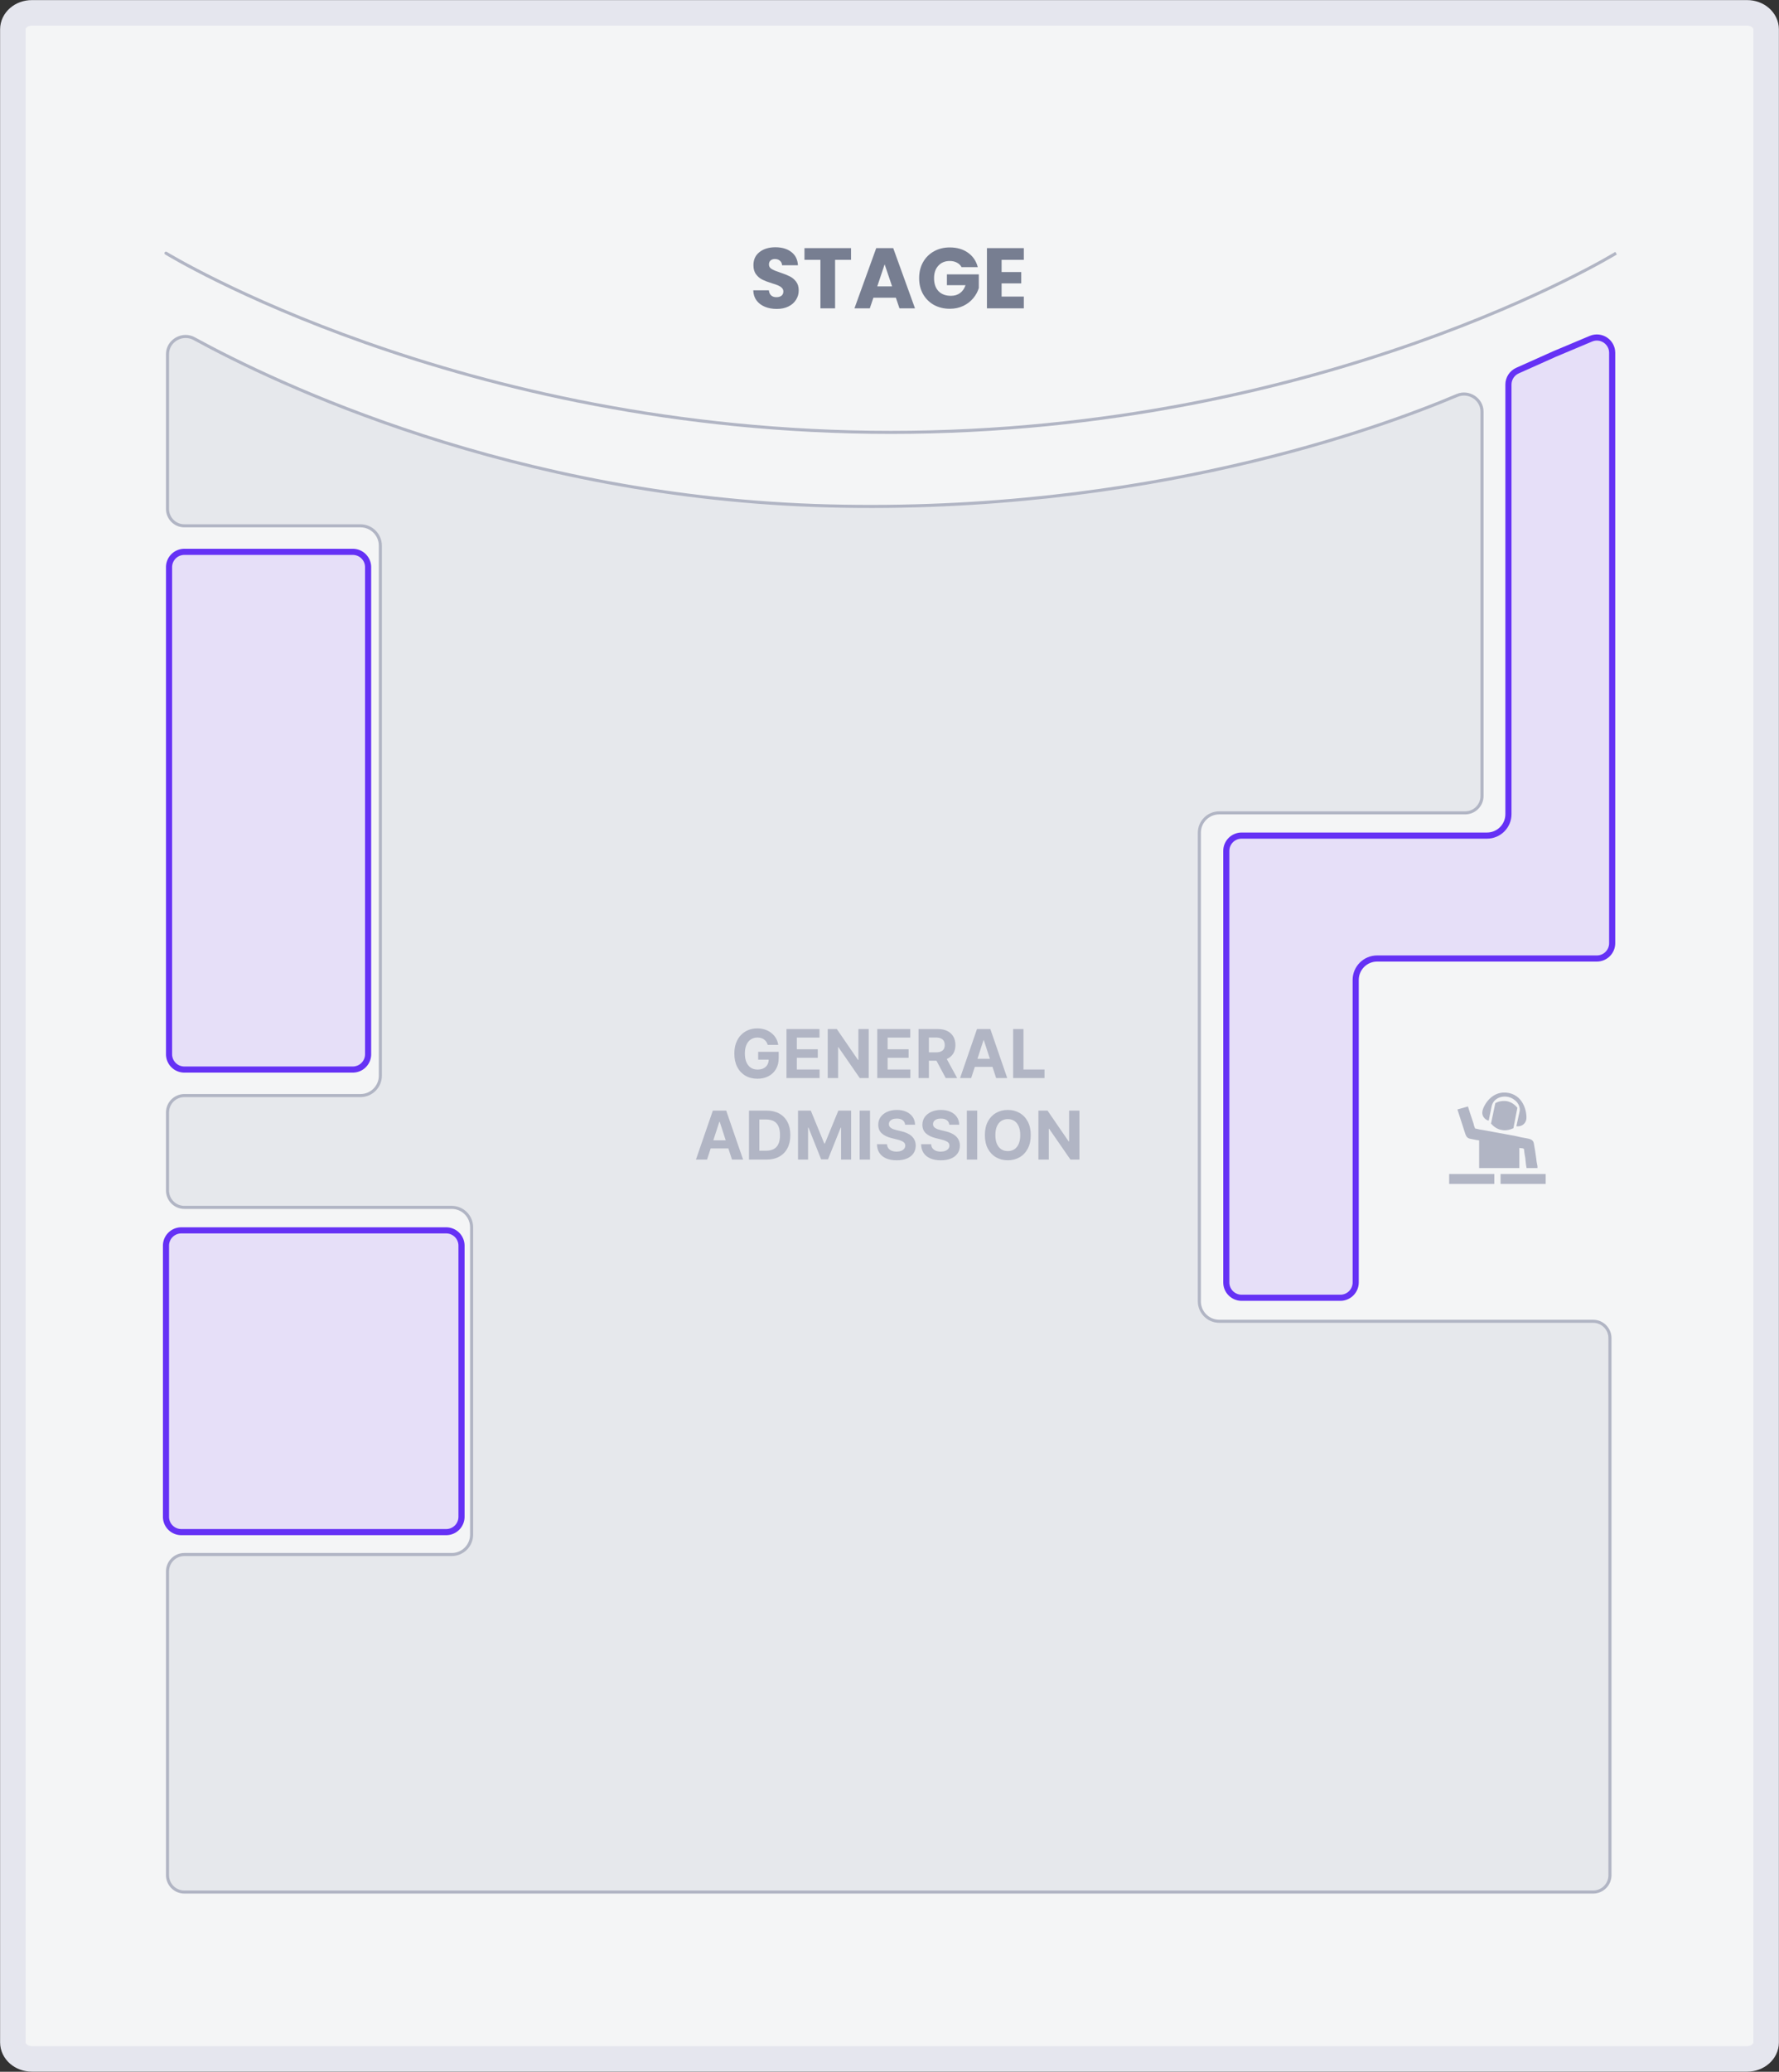 <svg width="6088" height="7088" viewBox="0 0 6088 7088" fill="none" xmlns="http://www.w3.org/2000/svg">
    <rect x="0" y="0" width="6088" height="7088" fill="#333333" stroke="none"/>
    <path d="M5979.18 44H108.82C73.021 44 44 69.36 44 100.643V6987.36C44 7018.64 73.021 7044 108.82 7044H5979.18C6014.98 7044 6044 7018.64 6044 6987.36V100.643C6044 69.36 6014.98 44 5979.18 44Z" fill="#F4F5F6" stroke="#E5E6EE" stroke-width="87.328"/>
    <path d="M5094.56 3834.05L5104.71 3784.45C5109.22 3761.9 5134.02 3747.25 5161.07 3752.88C5185.87 3758.52 5203.91 3779.94 5200.53 3801.36L5189.26 3853.21C5205.04 3855.47 5219.69 3846.45 5223.08 3830.67C5226.46 3813.76 5218.57 3750.63 5163.33 3739.36C5105.84 3728.08 5076.53 3782.19 5073.14 3801.36C5069.76 3816.01 5079.91 3830.67 5094.56 3834.05ZM5117.11 3774.3L5102.45 3844.2C5111.47 3854.34 5123.87 3863.36 5137.4 3865.61C5152.06 3869 5166.71 3865.61 5179.11 3859.98L5192.64 3790.08C5183.62 3778.81 5172.35 3770.92 5157.69 3767.54C5143.04 3765.28 5128.38 3767.54 5117.11 3774.3ZM5012.27 3872.38C5015.65 3882.52 5017.91 3893.8 5031.43 3896.05C5042.71 3898.31 5042.71 3898.31 5053.98 3900.56C5056.23 3900.56 5058.49 3900.56 5061.87 3901.69V3996.38H5199.4V3927.62C5203.91 3927.62 5207.29 3928.74 5210.68 3928.74C5211.8 3928.74 5214.06 3929.87 5215.18 3931C5216.31 3941.14 5217.44 3951.29 5219.69 3961.44C5220.82 3971.58 5221.95 3986.24 5224.2 3996.38H5261.4C5261.4 3995.26 5261.4 3989.62 5261.4 3989.62C5259.15 3980.6 5258.02 3971.58 5256.9 3961.44C5254.64 3945.65 5252.39 3928.74 5249 3911.83C5246.75 3897.18 5232.09 3896.05 5220.82 3893.8C5207.29 3891.54 5201.66 3890.42 5188.13 3887.03C5168.97 3883.65 5147.55 3879.14 5127.25 3875.76C5109.22 3872.38 5091.18 3869 5072.02 3865.61C5060.74 3864.49 5061.87 3863.36 5049.47 3861.11C5047.22 3861.11 5048.34 3861.11 5047.22 3858.85C5044.96 3854.34 5043.83 3849.83 5042.71 3844.2C5037.07 3828.41 5023.54 3785.58 5023.54 3785.58L4987.47 3795.72C4987.47 3795.72 5005.5 3850.96 5012.27 3872.38ZM5135.15 4050.49H5289.59V4016.67H5135.15V4050.49ZM4959.29 4050.49H5113.73V4016.67H4959.29V4050.49Z" fill="#B1B5C4"/>
    <g id="Sec-1" class="YZ" fill="#E6DFF8" stroke="#6531F5" stroke-width="20.961">
      <rect id="sec-1-seat-1" x="4304.26" y="4074.25" width="230.57" height="230.57" fill="#E6E8EC"/>
      <rect id="sec-1-seat-2" x="4304.26" y="3702.2" width="230.57" height="230.57" fill="#E6E8EC"/>
      <rect id="sec-1-seat-3" x="4304.26" y="3330.15" width="230.57" height="230.57" fill="#E6E8EC"/>
      <rect id="sec-1-seat-4" x="4304.26" y="2958.09" width="230.57" height="230.57" fill="#E6E8EC"/>
      <rect id="sec-1-seat-5" x="4770.64" y="2958.09" width="230.56" height="230.57" fill="#E6E8EC"/>
      <rect id="sec-1-seat-6" x="5226.53" y="2753.73" width="230.57" height="230.56" fill="#E6E8EC"/>
      <rect id="sec-1-seat-7" x="5226.53" y="2324.03" width="230.57" height="230.57" fill="#E6E8EC"/>
      <rect id="sec-1-seat-8" x="5226.53" y="1894.34" width="230.57" height="230.57" fill="#E6E8EC"/>
      <rect id="sec-1-seat-9" x="5226.53" y="1469.88" width="230.57" height="230.57" fill="#E6E8EC"/>
      <path d="M5193.1 1267.87L5319.79 1211.2L5444.41 1158.82C5478.95 1144.31 5517.12 1169.67 5517.12 1207.13V3226.91C5517.12 3255.85 5493.65 3279.31 5464.71 3279.31H4712.75C4672.23 3279.31 4639.39 3312.16 4639.39 3352.67V4078.44V4233.02V4387.61C4639.39 4416.55 4615.93 4440.01 4586.98 4440.01H4248.99C4220.05 4440.01 4196.59 4416.55 4196.59 4387.61V2911.19C4196.59 2882.25 4220.05 2858.79 4248.99 2858.79H5088.73C5129.25 2858.79 5162.09 2825.94 5162.09 2785.42V1315.7C5162.09 1295.04 5174.24 1276.3 5193.1 1267.87Z" fill="#E6DFF8" stroke="#6531F5" stroke-width="20.961"/>
    </g>
    <g id="Sec-2" class="YZ" fill="#E6DFF8" stroke="#6531F5" stroke-width="20.961">
      <rect id="sec-2-seat-1" x="777.625" y="2024.29" width="230.565" height="230.56" fill="#E6E8EC"/>
      <rect id="sec-2-seat-2" x="777.625" y="2448.74" width="230.565" height="230.57" fill="#E6E8EC"/>
      <rect id="sec-2-seat-3" x="777.625" y="2873.2" width="230.565" height="230.56" fill="#E6E8EC"/>
      <rect id="sec-2-seat-4" x="777.625" y="3297.65" width="230.565" height="230.57" fill="#E6E8EC"/>
      <path d="
      M 630.9,1888.04
      H 1207.319
      a 52.402,52.402 0 0 1 52.402,52.402
      V 3606.818
      a 52.402,52.402 0 0 1 -52.402,52.402
      H 630.9
      a 52.402,52.402 0 0 1 -52.402,-52.402
      V 1940.442
      a 52.402,52.402 0 0 1 52.402,-52.402
      Z
      " fill="#E6DFF8" stroke="#6531F5" stroke-width="20.961"/>
    </g>
    <g id="Sec-3" class="YZ" fill="#E6DFF8" stroke="#6531F5" stroke-width="20.961">
      <rect id="sec-3-seat-1" x="714.742" y="4393.9" width="230.568" height="230.57" fill="#E6E8EC"/>
      <rect id="sec-3-seat-2" x="1154.92" y="4393.9" width="230.568" height="230.57" fill="#E6E8EC"/>
      <rect id="sec-3-seat-3" x="714.742" y="4834.08" width="230.568" height="230.56" fill="#E6E8EC"/>
      <rect id="sec-3-seat-4" x="1154.92" y="4834.08" width="230.568" height="230.56" fill="#E6E8EC"/>
      <path d="
      M 620.419,4209.44
      H 1526.969
      a 52.402,52.402 0 0 1 52.402,52.402
      V 5189.348
      a 52.402,52.402 0 0 1 -52.402,52.402
      H 620.419
      a 52.402,52.402 0 0 1 -52.402,-52.402
      V 4261.842
      a 52.402,52.402 0 0 1 52.402,-52.402
      Z
      " fill="#E6DFF8" stroke="#6531F5" stroke-width="20.961"/>
    </g>

    <!-- GA -->
    <g id="Sec-4" class="NZ" fill="#E6E8EC" stroke="#B1B5C4" stroke-width="10.48">
        <path d="M1545.81 4130.8H630.9C599.065 4130.8 573.258 4105 573.258 4073.16V3805.93C573.258 3774.1 599.065 3748.29 630.9 3748.29H1233.52C1271.14 3748.29 1301.64 3717.79 1301.64 3680.17V1867.08C1301.64 1829.46 1271.14 1798.96 1233.52 1798.96H630.9C599.065 1798.96 573.258 1773.15 573.258 1741.32V1211.3C573.258 1165.83 624.213 1136.56 664.375 1158.56C938.187 1308.59 1756.93 1703.26 2836.63 1730.84C3920.77 1758.53 4722.97 1464.46 4986.23 1352.94C5025.98 1336.1 5071.7 1365.31 5071.7 1408.13V2723.36C5071.7 2755.19 5045.89 2781 5014.06 2781H4172.5C4134.88 2781 4104.38 2811.5 4104.38 2849.12V4452.33C4104.38 4489.96 4134.88 4520.46 4172.5 4520.46H5451.86C5483.7 4520.46 5509.5 4546.26 5509.5 4578.1V6415.55C5509.5 6447.39 5483.7 6473.2 5451.86 6473.2H3676.48H2469.95H1854.23H630.9C599.065 6473.2 573.258 6447.39 573.258 6415.55V5376.08C573.258 5344.24 599.065 5318.43 630.9 5318.43H1545.81C1583.43 5318.43 1613.93 5287.93 1613.93 5250.31V4198.93C1613.93 4161.3 1583.43 4130.8 1545.81 4130.8Z"/>
    </g>
    <!-- GA END -->
    <path d="M2627.19 3574.85C2626.04 3570.87 2624.43 3567.35 2622.35 3564.29C2620.28 3561.18 2617.74 3558.56 2614.74 3556.43C2611.79 3554.25 2608.41 3552.58 2604.59 3551.44C2600.82 3550.29 2596.64 3549.72 2592.06 3549.72C2583.49 3549.72 2575.96 3551.85 2569.46 3556.1C2563.02 3560.36 2558 3566.56 2554.4 3574.69C2550.79 3582.77 2548.99 3592.65 2548.99 3604.33C2548.99 3616.01 2550.77 3625.95 2554.31 3634.13C2557.86 3642.32 2562.88 3648.57 2569.38 3652.88C2575.88 3657.14 2583.54 3659.27 2592.39 3659.27C2600.41 3659.27 2607.26 3657.85 2612.94 3655.01C2618.67 3652.12 2623.04 3648.05 2626.04 3642.81C2629.1 3637.57 2630.62 3631.38 2630.62 3624.23L2637.83 3625.29H2594.6V3598.6H2664.77V3619.72C2664.77 3634.46 2661.66 3647.12 2655.43 3657.71C2649.21 3668.25 2640.64 3676.38 2629.72 3682.11C2618.81 3687.79 2606.31 3690.63 2592.22 3690.63C2576.5 3690.63 2562.69 3687.16 2550.79 3680.23C2538.89 3673.24 2529.61 3663.34 2522.95 3650.51C2516.35 3637.63 2513.05 3622.34 2513.05 3604.66C2513.05 3591.07 2515.01 3578.95 2518.94 3568.3C2522.93 3557.6 2528.5 3548.54 2535.65 3541.12C2542.8 3533.7 2551.12 3528.05 2560.62 3524.17C2570.12 3520.3 2580.41 3518.36 2591.49 3518.36C2600.98 3518.36 2609.83 3519.75 2618.01 3522.53C2626.2 3525.26 2633.46 3529.14 2639.79 3534.16C2646.18 3539.18 2651.39 3545.16 2655.43 3552.09C2659.47 3558.97 2662.07 3566.56 2663.21 3574.85H2627.19ZM2691.4 3688.34V3520.65H2804.39V3549.88H2726.85V3589.84H2798.58V3619.07H2726.85V3659.11H2804.72V3688.34H2691.4ZM2972.83 3520.65V3688.34H2942.21L2869.26 3582.8H2868.03V3688.34H2832.58V3520.65H2863.69L2936.07 3626.11H2937.54V3520.65H2972.83ZM3002.12 3688.34V3520.65H3115.12V3549.88H3037.58V3589.84H3109.3V3619.07H3037.58V3659.11H3115.44V3688.34H3002.12ZM3143.3 3688.34V3520.65H3209.46C3222.12 3520.65 3232.93 3522.92 3241.88 3527.45C3250.89 3531.92 3257.74 3538.28 3262.43 3546.52C3267.18 3554.71 3269.56 3564.35 3269.56 3575.43C3269.56 3586.56 3267.16 3596.14 3262.35 3604.17C3257.55 3612.14 3250.59 3618.25 3241.47 3622.51C3232.41 3626.76 3221.44 3628.89 3208.56 3628.89H3164.26V3600.4H3202.83C3209.6 3600.4 3215.22 3599.47 3219.69 3597.62C3224.17 3595.76 3227.5 3592.98 3229.68 3589.26C3231.92 3585.55 3233.04 3580.94 3233.04 3575.43C3233.04 3569.86 3231.92 3565.16 3229.68 3561.34C3227.5 3557.52 3224.14 3554.63 3219.61 3552.66C3215.14 3550.64 3209.49 3549.64 3202.66 3549.64H3178.75V3688.34H3143.3ZM3233.86 3612.03L3275.53 3688.34H3236.4L3195.62 3612.03H3233.86ZM3323.51 3688.34H3285.52L3343.41 3520.65H3389.1L3446.9 3688.34H3408.91L3366.91 3558.97H3365.6L3323.51 3688.34ZM3321.14 3622.42H3410.88V3650.1H3321.14V3622.42ZM3467.09 3688.34V3520.65H3502.54V3659.11H3574.43V3688.34H3467.09ZM2419.59 3967.34H2381.6L2439.49 3799.65H2485.18L2542.98 3967.34H2504.99L2462.99 3837.97H2461.68L2419.59 3967.34ZM2417.22 3901.42H2506.96V3929.1H2417.22V3901.42ZM2622.61 3967.34H2563.17V3799.65H2623.1C2639.97 3799.65 2654.49 3803.01 2666.66 3809.72C2678.83 3816.38 2688.19 3825.96 2694.74 3838.46C2701.35 3850.96 2704.65 3865.92 2704.65 3883.33C2704.65 3900.8 2701.35 3915.81 2694.74 3928.36C2688.19 3940.92 2678.78 3950.55 2666.5 3957.26C2654.27 3963.98 2639.64 3967.34 2622.61 3967.34ZM2598.62 3936.96H2621.14C2631.62 3936.96 2640.43 3935.1 2647.58 3931.39C2654.79 3927.63 2660.19 3921.81 2663.79 3913.95C2667.45 3906.04 2669.28 3895.83 2669.28 3883.33C2669.28 3870.94 2667.45 3860.81 2663.79 3852.95C2660.19 3845.09 2654.82 3839.31 2647.66 3835.59C2640.51 3831.88 2631.7 3830.03 2621.22 3830.03H2598.62V3936.96ZM2730.91 3799.65H2774.64L2820.82 3912.31H2822.78L2868.96 3799.65H2912.68V3967.34H2878.29V3858.19H2876.9L2833.51 3966.52H2810.09L2766.69 3857.78H2765.3V3967.34H2730.91V3799.65ZM2977.35 3799.65V3967.34H2941.89V3799.65H2977.35ZM3097.48 3847.88C3096.83 3841.27 3094.01 3836.14 3089.05 3832.48C3084.08 3828.83 3077.34 3827 3068.82 3827C3063.04 3827 3058.15 3827.82 3054.17 3829.45C3050.18 3831.04 3047.13 3833.25 3045 3836.09C3042.92 3838.92 3041.89 3842.14 3041.89 3845.75C3041.78 3848.75 3042.4 3851.37 3043.77 3853.61C3045.19 3855.85 3047.13 3857.78 3049.58 3859.42C3052.04 3861 3054.88 3862.4 3058.1 3863.6C3061.32 3864.74 3064.76 3865.73 3068.41 3866.54L3083.48 3870.15C3090.79 3871.78 3097.51 3873.97 3103.62 3876.7C3109.74 3879.43 3115.03 3882.78 3119.51 3886.77C3123.98 3890.75 3127.45 3895.45 3129.9 3900.85C3132.42 3906.26 3133.7 3912.45 3133.75 3919.44C3133.7 3929.7 3131.08 3938.6 3125.89 3946.13C3120.76 3953.61 3113.34 3959.42 3103.62 3963.57C3093.96 3967.66 3082.31 3969.71 3068.66 3969.71C3055.12 3969.71 3043.33 3967.64 3033.29 3963.49C3023.3 3959.34 3015.49 3953.2 3009.87 3945.07C3004.3 3936.88 3001.38 3926.75 3001.11 3914.69H3035.42C3035.8 3920.31 3037.41 3925.01 3040.25 3928.77C3043.14 3932.48 3046.99 3935.29 3051.79 3937.2C3056.65 3939.06 3062.14 3939.99 3068.25 3939.99C3074.25 3939.99 3079.47 3939.12 3083.89 3937.37C3088.36 3935.62 3091.83 3933.19 3094.29 3930.08C3096.74 3926.97 3097.97 3923.39 3097.97 3919.36C3097.97 3915.59 3096.85 3912.42 3094.61 3909.86C3092.43 3907.29 3089.21 3905.11 3084.95 3903.31C3080.75 3901.51 3075.59 3899.87 3069.48 3898.39L3051.22 3893.81C3037.08 3890.37 3025.92 3884.99 3017.73 3877.68C3009.54 3870.37 3005.48 3860.51 3005.53 3848.12C3005.48 3837.97 3008.18 3829.1 3013.64 3821.51C3019.15 3813.92 3026.71 3808 3036.32 3803.74C3045.92 3799.49 3056.84 3797.36 3069.07 3797.36C3081.51 3797.36 3092.38 3799.49 3101.66 3803.74C3110.99 3808 3118.25 3813.92 3123.44 3821.51C3128.62 3829.1 3131.3 3837.89 3131.46 3847.88H3097.48ZM3248.57 3847.88C3247.91 3841.27 3245.1 3836.14 3240.13 3832.48C3235.16 3828.83 3228.42 3827 3219.91 3827C3214.12 3827 3209.24 3827.82 3205.25 3829.45C3201.27 3831.04 3198.21 3833.25 3196.08 3836.09C3194.01 3838.92 3192.97 3842.14 3192.97 3845.75C3192.86 3848.75 3193.49 3851.37 3194.85 3853.61C3196.27 3855.85 3198.21 3857.78 3200.67 3859.42C3203.12 3861 3205.96 3862.4 3209.18 3863.6C3212.4 3864.74 3215.84 3865.73 3219.5 3866.54L3234.56 3870.15C3241.88 3871.78 3248.59 3873.97 3254.71 3876.7C3260.82 3879.43 3266.11 3882.78 3270.59 3886.77C3275.07 3890.75 3278.53 3895.45 3280.99 3900.85C3283.5 3906.26 3284.78 3912.45 3284.84 3919.44C3284.78 3929.7 3282.16 3938.6 3276.98 3946.13C3271.85 3953.61 3264.42 3959.42 3254.71 3963.57C3245.04 3967.66 3233.39 3969.71 3219.74 3969.71C3206.21 3969.71 3194.42 3967.64 3184.37 3963.49C3174.38 3959.34 3166.58 3953.2 3160.96 3945.07C3155.39 3936.88 3152.47 3926.75 3152.2 3914.69H3186.5C3186.88 3920.31 3188.49 3925.01 3191.33 3928.77C3194.23 3932.48 3198.07 3935.29 3202.88 3937.2C3207.74 3939.06 3213.22 3939.99 3219.34 3939.99C3225.34 3939.99 3230.55 3939.12 3234.97 3937.37C3239.45 3935.62 3242.92 3933.19 3245.37 3930.08C3247.83 3926.97 3249.06 3923.39 3249.06 3919.36C3249.06 3915.59 3247.94 3912.42 3245.7 3909.86C3243.52 3907.29 3240.3 3905.11 3236.04 3903.31C3231.84 3901.51 3226.68 3899.87 3220.56 3898.39L3202.3 3893.81C3188.17 3890.37 3177 3884.99 3168.82 3877.68C3160.63 3870.37 3156.56 3860.51 3156.62 3848.12C3156.56 3837.97 3159.26 3829.1 3164.72 3821.51C3170.24 3813.92 3177.8 3808 3187.4 3803.74C3197.01 3799.49 3207.93 3797.36 3220.15 3797.36C3232.6 3797.36 3243.46 3799.49 3252.74 3803.74C3262.08 3808 3269.34 3813.92 3274.52 3821.51C3279.71 3829.1 3282.38 3837.89 3282.54 3847.88H3248.57ZM3344.14 3799.65V3967.34H3308.68V3799.65H3344.14ZM3527.4 3883.49C3527.4 3901.78 3523.93 3917.34 3517 3930.16C3510.12 3942.99 3500.74 3952.79 3488.84 3959.56C3476.99 3966.27 3463.67 3969.63 3448.88 3969.63C3433.98 3969.63 3420.6 3966.24 3408.76 3959.48C3396.91 3952.71 3387.55 3942.91 3380.68 3930.08C3373.8 3917.25 3370.36 3901.72 3370.36 3883.49C3370.36 3865.21 3373.8 3849.65 3380.68 3836.82C3387.55 3824 3396.91 3814.22 3408.76 3807.51C3420.6 3800.74 3433.98 3797.36 3448.88 3797.36C3463.67 3797.36 3476.99 3800.74 3488.84 3807.51C3500.74 3814.22 3510.12 3824 3517 3836.82C3523.93 3849.65 3527.4 3865.21 3527.4 3883.49ZM3491.46 3883.49C3491.46 3871.65 3489.68 3861.66 3486.13 3853.53C3482.64 3845.39 3477.7 3839.22 3471.31 3835.02C3464.93 3830.82 3457.45 3828.72 3448.88 3828.72C3440.31 3828.72 3432.83 3830.82 3426.44 3835.02C3420.06 3839.22 3415.09 3845.39 3411.54 3853.53C3408.05 3861.66 3406.3 3871.65 3406.3 3883.49C3406.3 3895.34 3408.05 3905.33 3411.54 3913.46C3415.09 3921.59 3420.06 3927.76 3426.44 3931.96C3432.83 3936.17 3440.31 3938.27 3448.88 3938.27C3457.45 3938.27 3464.93 3936.17 3471.31 3931.96C3477.7 3927.76 3482.64 3921.59 3486.13 3913.46C3489.68 3905.33 3491.46 3895.34 3491.46 3883.49ZM3693.92 3799.65V3967.34H3663.3L3590.34 3861.8H3589.12V3967.34H3553.66V3799.65H3584.78L3657.16 3905.11H3658.63V3799.65H3693.92Z" fill="#B1B5C4"/>
    <path d="M570.76 861.744C568.294 860.229 565.067 861 563.552 863.467C562.038 865.933 562.809 869.16 565.275 870.674L570.76 861.744ZM568.018 866.209C565.275 870.674 565.28 870.677 565.289 870.683C565.298 870.688 565.31 870.696 565.327 870.706C565.359 870.726 565.407 870.755 565.469 870.793C565.595 870.87 565.781 870.983 566.028 871.133C566.521 871.432 567.256 871.877 568.231 872.462C570.181 873.631 573.091 875.362 576.944 877.617C584.65 882.127 596.132 888.733 611.264 897.134C641.527 913.938 686.391 937.928 744.852 966.707C861.772 1024.27 1033.09 1100.99 1250.77 1177.7C1686.14 1331.13 2307.04 1484.55 3049.24 1484.55V1474.07C2308.47 1474.07 1688.76 1320.94 1254.26 1167.82C1037.01 1091.26 866.075 1014.7 749.48 957.305C691.184 928.606 646.473 904.697 616.351 887.972C601.291 879.609 589.878 873.043 582.237 868.572C578.417 866.336 575.54 864.624 573.622 863.474C572.663 862.899 571.944 862.464 571.466 862.174C571.227 862.029 571.049 861.92 570.931 861.848C570.872 861.812 570.828 861.786 570.8 861.768C570.786 861.759 570.776 861.753 570.769 861.749C570.762 861.745 570.76 861.744 568.018 866.209ZM3049.24 1484.55C3791.44 1484.55 4412.34 1331.13 4847.71 1177.7C5065.39 1100.99 5236.71 1024.27 5353.63 966.707C5412.09 937.928 5456.95 913.938 5487.22 897.134C5502.35 888.733 5513.83 882.127 5521.54 877.617C5525.39 875.362 5528.3 873.631 5530.25 872.462C5531.22 871.877 5531.96 871.432 5532.45 871.133C5532.7 870.983 5532.89 870.87 5533.01 870.793C5533.07 870.755 5533.12 870.726 5533.15 870.706C5533.17 870.696 5533.18 870.688 5533.19 870.683C5533.2 870.677 5533.21 870.674 5530.46 866.209C5527.72 861.744 5527.72 861.745 5527.71 861.749C5527.7 861.753 5527.7 861.759 5527.68 861.768C5527.65 861.786 5527.61 861.812 5527.55 861.848C5527.43 861.92 5527.25 862.029 5527.01 862.174C5526.54 862.464 5525.82 862.899 5524.86 863.474C5522.94 864.624 5520.06 866.336 5516.24 868.572C5508.6 873.043 5497.19 879.609 5482.13 887.972C5452.01 904.697 5407.3 928.606 5349 957.305C5232.41 1014.7 5061.47 1091.26 4844.22 1167.82C4409.72 1320.94 3790.01 1474.07 3049.24 1474.07V1484.55Z" fill="#B1B5C4"/>
    <path d="M2658.18 1056.94C2643.11 1056.94 2629.62 1054.5 2617.68 1049.61C2605.75 1044.72 2596.16 1037.48 2588.92 1027.89C2581.88 1018.31 2578.16 1006.76 2577.77 993.264H2631.18C2631.96 1000.89 2634.6 1006.76 2639.1 1010.87C2643.6 1014.78 2649.47 1016.74 2656.71 1016.74C2664.14 1016.74 2670.01 1015.08 2674.32 1011.75C2678.62 1008.23 2680.77 1003.44 2680.77 997.373C2680.77 992.286 2679.01 988.08 2675.49 984.754C2672.17 981.428 2667.96 978.69 2662.87 976.538C2657.98 974.386 2650.94 971.94 2641.74 969.201C2628.44 965.093 2617.58 960.985 2609.17 956.876C2600.76 952.768 2593.52 946.704 2587.46 938.683C2581.39 930.662 2578.36 920.195 2578.36 907.283C2578.36 888.111 2585.3 873.145 2599.19 862.386C2613.08 851.43 2631.18 845.952 2653.48 845.952C2676.18 845.952 2694.47 851.43 2708.36 862.386C2722.25 873.145 2729.68 888.209 2730.66 907.577H2676.37C2675.98 900.925 2673.54 895.741 2669.04 892.024C2664.54 888.111 2658.76 886.155 2651.72 886.155C2645.66 886.155 2640.77 887.818 2637.05 891.144C2633.33 894.274 2631.47 898.871 2631.47 904.936C2631.47 911.587 2634.6 916.772 2640.86 920.489C2647.12 924.206 2656.91 928.216 2670.21 932.52C2683.51 937.02 2694.27 941.324 2702.49 945.432C2710.9 949.54 2718.14 955.507 2724.2 963.332C2730.27 971.158 2733.3 981.233 2733.3 993.558C2733.3 1005.3 2730.27 1015.96 2724.2 1025.54C2718.34 1035.13 2709.73 1042.76 2698.38 1048.43C2687.03 1054.11 2673.63 1056.94 2658.18 1056.94ZM2912.37 848.887V889.09H2857.79V1054.89H2807.61V889.09H2753.03V848.887H2912.37ZM3065.8 1018.5H2988.91L2976.59 1054.89H2924.06L2998.6 848.887H3056.7L3131.23 1054.89H3078.12L3065.8 1018.5ZM3052.88 979.766L3027.35 904.349L3002.12 979.766H3052.88ZM3290.67 914.033C3286.95 907.186 3281.57 902.001 3274.53 898.48C3267.68 894.763 3259.56 892.904 3250.17 892.904C3233.93 892.904 3220.92 898.284 3211.14 909.044C3201.36 919.608 3196.47 933.792 3196.47 951.594C3196.47 970.571 3201.56 985.439 3211.73 996.199C3222.1 1006.76 3236.28 1012.04 3254.28 1012.04C3266.6 1012.04 3276.97 1008.91 3285.39 1002.65C3293.99 996.394 3300.25 987.395 3304.17 975.657H3240.49V938.683H3349.65V985.341C3345.93 997.862 3339.58 1009.5 3330.58 1020.26C3321.77 1031.02 3310.52 1039.73 3296.83 1046.38C3283.14 1053.03 3267.68 1056.36 3250.47 1056.36C3230.12 1056.36 3211.93 1051.95 3195.88 1043.15C3180.04 1034.15 3167.61 1021.73 3158.62 1005.88C3149.81 990.036 3145.41 971.94 3145.41 951.594C3145.41 931.248 3149.81 913.152 3158.62 897.306C3167.61 881.264 3180.04 868.841 3195.88 860.038C3211.73 851.039 3229.83 846.539 3250.17 846.539C3274.82 846.539 3295.56 852.506 3312.38 864.44C3329.4 876.373 3340.65 892.904 3346.13 914.033H3290.67ZM3427.63 889.09V930.759H3494.83V969.495H3427.63V1014.69H3503.63V1054.89H3377.45V848.887H3503.63V889.09H3427.63Z" fill="#777E91"/>
</svg>